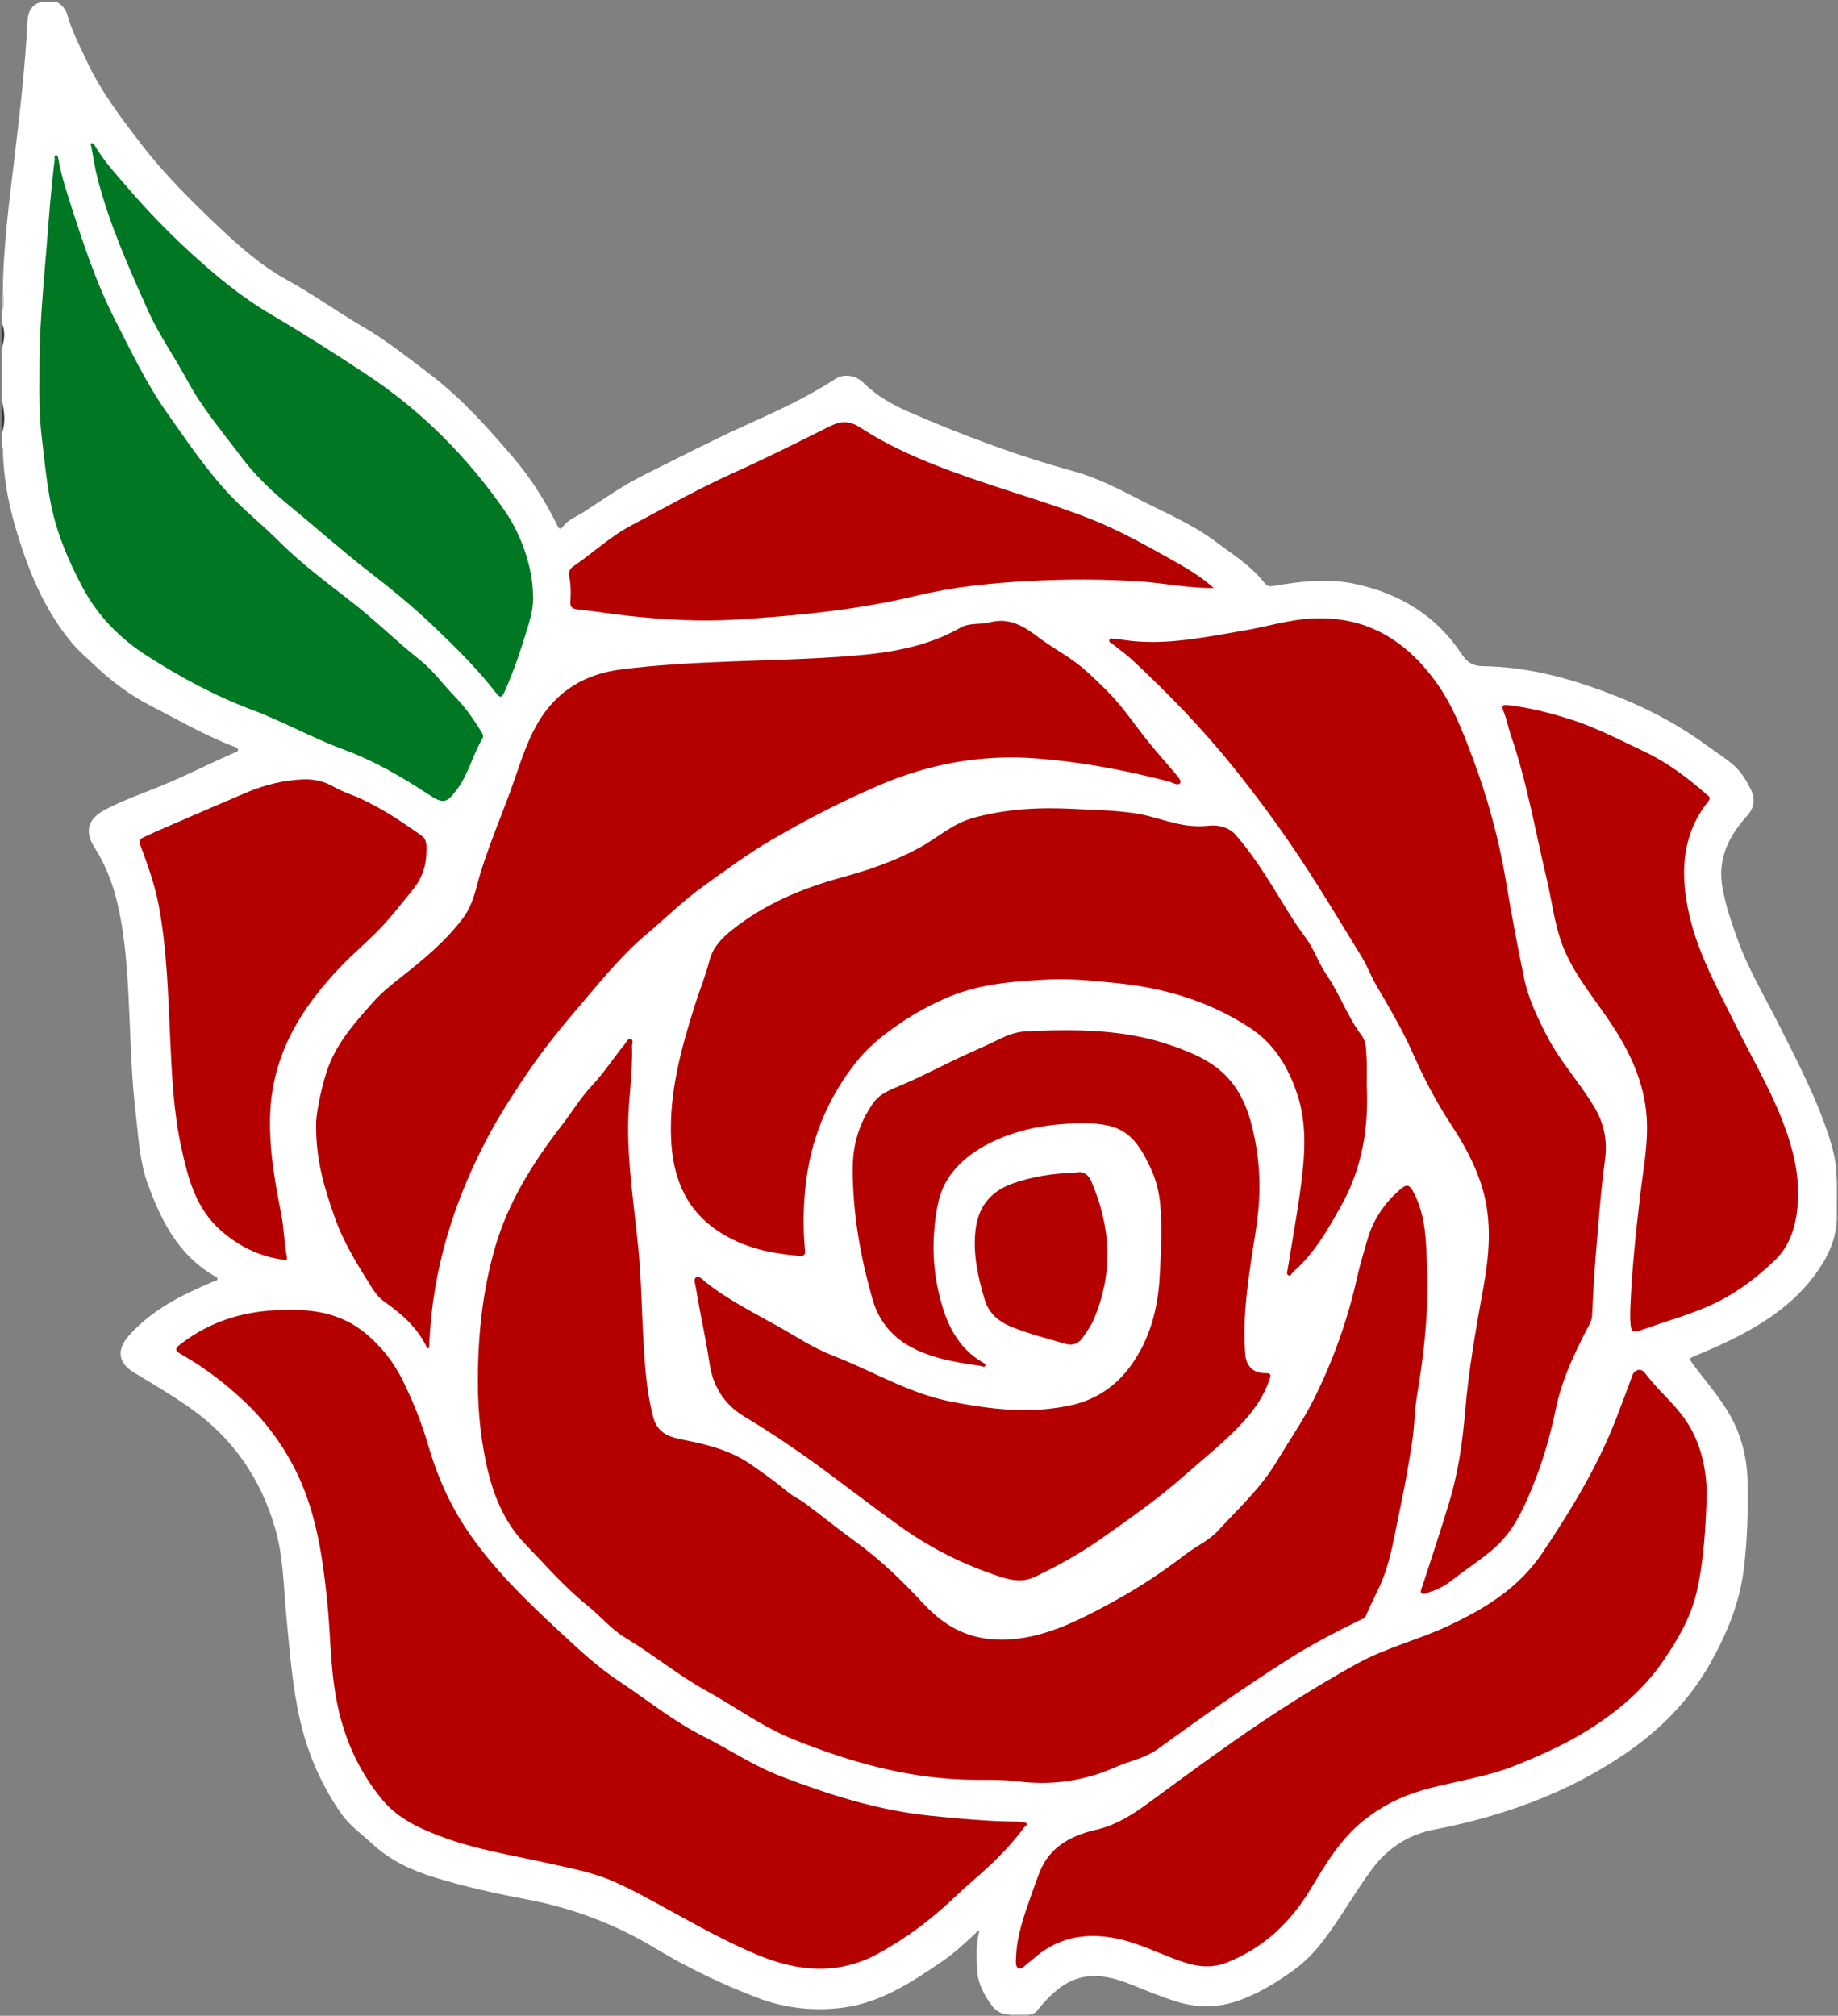 <?xml version="1.0" encoding="UTF-8" standalone="no"?>
<!-- Generator: Adobe Illustrator 16.0.0, SVG Export Plug-In . SVG Version: 6.00 Build 0)  -->

<svg
   xmlns:dc="http://purl.org/dc/elements/1.1/"
   xmlns:cc="http://creativecommons.org/ns#"
   xmlns:rdf="http://www.w3.org/1999/02/22-rdf-syntax-ns#"
   xmlns:svg="http://www.w3.org/2000/svg"
   xmlns="http://www.w3.org/2000/svg"
   xmlns:sodipodi="http://sodipodi.sourceforge.net/DTD/sodipodi-0.dtd"
   xmlns:inkscape="http://www.inkscape.org/namespaces/inkscape"
   version="1.1"
   id="Layer_1"
   x="0px"
   y="0px"
   width="972.094px"
   height="1066.094px"
   viewBox="0 0 972.094 1066.094"
   enable-background="new 0 0 972.094 1066.094"
   xml:space="preserve"
   inkscape:version="0.48.3.1 r9886"
   sodipodi:docname="rrose2.svg"><rect x="0" y="0" width="972.094" height="1066.094" fill="#808080" stroke="none"/><defs
   id="defs57">
	

		
		
		
		
		
		
		
		
		
		
		
		
		
		
		
		
		
		
		
		
		
		
		
		
	</defs><sodipodi:namedview
   pagecolor="#ffffff"
   bordercolor="#666666"
   borderopacity="1"
   objecttolerance="10"
   gridtolerance="10"
   guidetolerance="10"
   inkscape:pageopacity="0"
   inkscape:pageshadow="2"
   inkscape:window-width="922"
   inkscape:window-height="621"
   id="namedview55"
   showgrid="false"
   inkscape:zoom="0.22136885"
   inkscape:cx="611.49608"
   inkscape:cy="533.047"
   inkscape:window-x="65"
   inkscape:window-y="24"
   inkscape:window-maximized="0"
   inkscape:current-layer="Layer_1" />
<path
   clip-rule="evenodd"
   d="m 30,1 c 2.791,1.657 4.826,3.916 5.703,7.112 2.299,8.381 6.403,15.98 10.004,23.827 7.412,16.148 18.066,30.009 28.784,44 12.399,16.188 26.777,30.396 41.471,44.328 11.083,10.508 22.758,20.661 36.11,27.976 13.739,7.526 26.35,16.703 39.822,24.552 12.487,7.275 23.738,16.218 35.233,24.938 16.733,12.695 30.5,28.119 43.998,43.852 9.292,10.831 16.953,22.915 23.354,35.726 0.79,1.581 1.48,3.521 3.252,1.189 2.961,-3.898 7.488,-5.403 11.329,-7.922 10.416,-6.831 20.646,-13.991 31.843,-19.542 17.675,-8.762 35.188,-17.889 53.157,-26.004 16.357,-7.388 32.649,-14.754 47.716,-24.604 4.677,-3.058 11.007,-1.854 14.943,2.075 6.803,6.789 15.158,11.51 23.779,15.271 28.434,12.404 57.42,23.261 87.429,31.495 12.367,3.393 24.014,9.479 35.562,15.387 13.299,6.805 27.195,12.603 39.186,21.619 9.111,6.851 19.015,12.913 26.143,22.105 1.767,2.277 3.618,1.713 5.735,1.351 14.362,-2.457 28.837,-3.935 43.188,-0.681 23.034,5.222 42.061,16.754 55.311,36.881 2.516,3.82 5.394,6.3 11.055,6.379 26.465,0.367 51.341,7.793 75.668,17.908 15.758,6.553 30.363,14.73 44.043,24.842 4.393,3.246 9.06,6.079 13.18,9.75 4.094,3.648 6.747,8.18 9.092,12.947 2.366,4.812 1.736,9.429 -1.861,13.424 -9.628,10.693 -15.842,22.534 -13.36,37.546 1.605,9.714 4.798,18.896 8.117,28.148 5.644,15.729 14.229,29.929 21.658,44.733 9.808,19.543 20.063,38.898 26.771,59.817 1.927,6.007 3.543,12.137 3.766,18.519 0.682,7.55 0.122,15.115 0.307,22.663 0.176,10.556 -3.519,19.784 -9.34,28.444 -13.488,20.066 -33.333,31.638 -54.622,41.314 -3.788,1.722 -7.669,3.248 -11.48,4.93 -2.239,0.988 -2.956,1.128 -0.968,3.808 8.594,11.583 18.612,22.223 24.033,35.99 3.479,8.833 5.02,17.93 5.177,27.32 0.255,15.156 -0.165,30.314 -2.012,45.353 -2.202,17.936 -8.954,34.314 -17.815,50.02 -11.235,19.911 -26.897,35.481 -45.601,48.15 -30.539,20.688 -64.525,32.746 -100.537,39.722 -13.639,2.643 -24.611,9.962 -32.852,21.092 -9.02,12.181 -16.349,25.521 -25.577,37.581 -4.592,6.001 -9.725,11.318 -15.87,15.746 -8.684,6.256 -17.672,11.768 -27.795,15.569 -11.45,4.3 -22.738,4.489 -34.248,0.856 -8.271,-2.611 -16.261,-5.966 -24.308,-9.178 -20.27,-8.09 -32.741,-4.741 -46.128,10.406 -0.883,1 -1.741,2.021 -2.542,3.087 -1.402,1.866 -3.187,2.888 -5.58,2.665 -2.957,0 -5.911,0 -8.863,0 -4.117,0.067 -7.581,-1.509 -9.972,-4.776 -4.073,-5.566 -7.395,-11.621 -7.752,-18.663 -0.32,-6.299 -0.723,-12.658 0.682,-18.923 0.138,-0.616 0.6,-1.498 0.107,-1.833 -0.636,-0.435 -1.016,0.514 -1.438,0.912 -5.698,5.377 -11.536,10.775 -17.92,15.135 -16.085,10.985 -32.505,21.876 -52.471,24.463 -15.413,1.996 -30.68,0.311 -45.236,-5.245 -18.844,-7.192 -36.992,-15.915 -54.294,-26.344 -21.05,-12.689 -43.687,-21.174 -67.849,-25.709 -16.542,-3.105 -32.994,-6.747 -49.063,-11.733 -11.8,-3.662 -22.992,-8.843 -32.265,-17.442 -5.605,-5.197 -11.98,-9.576 -16.458,-15.95 -10.371,-14.764 -17.511,-31.008 -21.664,-48.497 -4.358,-18.352 -5.681,-37.13 -7.5,-55.863 -1.523,-15.684 -1.519,-31.575 -6.015,-46.95 -7.666,-26.219 -22.244,-47.407 -44.568,-63.198 -9.663,-6.835 -19.865,-12.83 -29.986,-18.939 -8.584,-5.183 -9.348,-12.122 -2.567,-19.719 12.114,-13.571 27.83,-21.34 44.134,-28.274 0.894,-0.38 2.272,-0.365 2.502,-1.349 0.274,-1.175 -1.14,-1.483 -1.93,-1.951 C 94.21,663.506 85.131,645.452 78.064,625.861 73.76,613.931 73.268,601.388 71.796,589.037 69.75,571.861 69.21,554.563 68.46,537.273 67.711,520.019 66.891,502.7 63.772,485.619 c -2.415,-13.226 -6.384,-25.812 -13.705,-37.25 -5.566,-8.696 -3.556,-15.383 5.534,-20.153 10.8,-5.668 22.392,-9.457 33.561,-14.248 11.639,-4.992 22.942,-10.7 34.533,-15.786 0.863,-0.379 2.246,-0.561 2.229,-1.647 -0.017,-1.059 -1.358,-1.378 -2.25,-1.719 C 108.221,388.91 93.942,380.566 79.299,373.037 68.656,367.565 58.985,360.289 50.231,352.014 46.006,348.021 41.566,344.266 37.807,339.743 22.774,321.652 14.437,300.356 7.953,278.164 4.063,264.85 1.779,251.253 1.513,237.353 1.5,236.827 1.328,236.391 1,236 c 0,-2.333 0,-4.667 0,-7 0.846,-5.667 0.846,-11.333 0,-17 0,-9.333 0,-18.667 0,-28 0.831,-4.333 0.831,-8.667 0,-13 0,-2 0,-4 0,-6 1.129,-3.392 0.223,-6.885 0.516,-10.32 C 1.663,130.208 4.978,106.01 7.862,81.781 10.65,58.36 13.337,34.932 14.51,11.364 14.769,6.169 16.674,2.412 22,1 c 2.667,0 5.333,0 8,0 z"
   id="path9"
   inkscape:connector-curvature="0"
   style="fill:#ffffff;fill-rule:evenodd;fill-opacity:1" /><path
   clip-rule="evenodd"
   d="m 1,212 c 1.295,5.667 2.101,11.333 0,17 0,-5.667 0,-11.333 0,-17 z"
   id="path19"
   inkscape:connector-curvature="0"
   style="fill:#363636;fill-rule:evenodd" /><path
   clip-rule="evenodd"
   d="m 1,171 c 1.891,4.333 1.359,8.667 0,13 0,-4.333 0,-8.667 0,-13 z"
   id="path21"
   inkscape:connector-curvature="0"
   style="fill:#363636;fill-rule:evenodd" /><path
   clip-rule="evenodd"
   d="m 1,155 c 0.259,-0.174 0.53,-0.192 0.811,-0.058 C 1.82,158.317 2.677,161.761 1,165 c 0,-3.333 0,-6.667 0,-10 z"
   id="path23"
   inkscape:connector-curvature="0"
   style="fill:#c2c2c2;fill-rule:evenodd" /><path
   clip-rule="evenodd"
   d="m 544.057,1065.188 c 0.014,0.272 -0.006,0.544 -0.057,0.813 -3.333,0 -6.667,0 -10,0 0.01,-0.283 -0.006,-0.564 -0.048,-0.844 3.368,0.01 6.736,0.02 10.105,0.031 z"
   id="path25"
   inkscape:connector-curvature="0"
   style="fill:#c2c2c2;fill-rule:evenodd" /><path
   clip-rule="evenodd"
   d="m 252.748,729.408 c 0.038,-23.408 2.489,-46.56 8.904,-69.095 6.929,-24.342 20.149,-45.358 35.512,-65.254 5.367,-6.95 9.956,-14.602 15.971,-20.992 6.422,-6.821 11.407,-14.667 17.292,-21.848 0.905,-1.104 1.701,-3.184 3.119,-2.774 1.709,0.493 0.678,2.574 0.724,3.944 0.463,13.687 -1.877,27.238 -2.046,40.891 -0.271,22.042 3.209,43.79 5.355,65.645 1.643,16.731 1.794,33.562 2.794,50.322 0.786,13.166 1.693,26.494 5.175,39.422 2.47,9.171 9.668,10.595 17.457,12.119 11.938,2.335 23.861,5.638 33.888,12.559 6.777,4.678 13.573,9.553 19.967,14.873 2.635,2.193 5.896,3.616 8.673,5.66 8.89,6.545 17.471,13.6 26.364,20.014 13.468,9.713 25.213,21.079 36.329,33.06 9.215,9.934 19.573,16.646 32.92,18.597 9.345,1.365 18.545,0.404 27.674,-1.962 14.82,-3.843 28.121,-11.034 41.396,-18.34 12.999,-7.153 25.267,-15.341 37.046,-24.395 5.485,-4.215 12.118,-7.075 16.862,-12.246 10.722,-11.688 22.457,-22.324 30.852,-36.274 6.757,-11.229 14.282,-22.095 20.121,-33.812 10.176,-20.415 17.78,-41.863 22.725,-64.198 1.472,-6.65 3.518,-13.174 5.373,-19.707 3.052,-10.748 9.285,-19.8 17.945,-27.063 2.998,-2.514 4.452,-1.741 6.277,1.634 6.955,12.862 6.813,26.897 7.357,40.843 0.888,22.711 -1.64,45.137 -5.395,67.495 -1.281,7.63 -1.239,15.476 -2.379,23.138 -1.756,11.812 -3.831,23.568 -6.333,35.27 -2.418,11.305 -4.154,22.732 -7.742,33.784 -2.679,8.25 -7.183,15.646 -10.401,23.628 -0.711,1.765 -2.498,2.069 -3.959,2.793 -12.384,6.136 -24.682,12.425 -36.367,19.848 -23.857,15.155 -46.999,31.352 -69.846,47.975 -6.752,4.911 -14.945,6.313 -22.358,9.606 -16.482,7.321 -33.596,9.8 -51.603,7.543 -9.71,-1.218 -19.611,-0.587 -29.429,-0.976 -31.198,-1.235 -60.428,-9.638 -89.229,-21.216 -16.761,-6.738 -30.931,-17.357 -46.436,-25.905 -14.933,-8.233 -27.96,-19.112 -42.506,-27.831 -7.442,-4.461 -13.251,-11.571 -20.119,-17.083 -12.101,-9.71 -22.226,-21.434 -32.912,-32.512 -11.546,-11.971 -17.46,-27.239 -20.82,-43.527 -2.973,-14.426 -4.324,-28.952 -4.192,-43.653 z"
   id="path27"
   inkscape:connector-curvature="0"
   style="fill:#b50000;fill-rule:evenodd" /><path
   clip-rule="evenodd"
   d="m 167.205,592.995 c 0.433,-5.681 2.22,-15.31 5.159,-24.99 4.655,-15.327 14.748,-26.497 24.904,-37.971 4.342,-4.906 9.279,-8.89 14.384,-12.892 12.013,-9.414 23.786,-19.12 33.113,-31.438 3.832,-5.062 5.794,-10.956 7.306,-16.738 5.153,-19.71 13.708,-38.156 20.253,-57.33 2.79,-8.173 5.521,-16.287 9.31,-24.076 9.673,-19.886 25.392,-30.899 47.305,-33.604 18.356,-2.266 36.778,-3.296 55.238,-4.032 22.45,-0.896 44.946,-1.299 67.323,-3.137 19.544,-1.605 38.949,-4.791 56.462,-14.836 4.719,-2.706 10.47,-1.492 15.589,-2.838 10.399,-2.734 18.179,2.236 25.912,8.11 5.151,3.913 10.81,7.154 16.181,10.784 7.476,5.052 13.854,11.363 20.188,17.73 8.118,8.163 14.412,17.785 21.599,26.693 4.382,5.43 9.061,10.62 13.538,15.973 1.476,1.764 4.127,4.422 3.214,5.704 -1.216,1.706 -4.157,-0.34 -6.293,-0.891 -23.041,-5.951 -46.396,-10.352 -70.102,-12.138 -28.827,-2.173 -56.473,2.854 -83.196,14.381 -19.452,8.39 -38.139,17.997 -56.399,28.661 -12.656,7.391 -24.319,16.061 -36.198,24.558 -10.633,7.606 -19.77,16.701 -29.66,25.029 -14.748,12.416 -26.479,27.479 -38.871,41.938 -9.924,11.58 -19.314,23.746 -27.702,36.47 -5.917,8.976 -11.784,18.123 -16.893,27.621 -18.639,34.648 -30.178,71.396 -31.816,110.951 -0.033,0.795 0.084,1.945 -0.363,2.294 -0.706,0.55 -1.015,-0.52 -1.266,-1.033 -4.918,-10.046 -13.061,-17.078 -21.942,-23.383 -2.781,-1.975 -4.833,-4.438 -6.643,-7.308 -7.642,-12.118 -15.327,-24.374 -19.977,-37.866 -5.12,-14.851 -10.131,-29.986 -9.657,-50.396 z"
   id="path29"
   inkscape:connector-curvature="0"
   style="fill:#b50000;fill-rule:evenodd" /><path
   clip-rule="evenodd"
   d="m 153.198,692.779 c 13.664,-0.271 27.901,2.37 39.866,12.16 8.446,6.911 15.128,15.434 19.968,25.207 5.528,11.164 10.066,22.644 13.588,34.732 4.545,15.601 11.166,30.632 20.339,44.281 13.746,20.451 31.376,37.414 49.303,54.025 9.739,9.023 19.546,18.27 30.556,25.551 15.026,9.938 28.995,21.411 45.301,29.626 13.631,6.866 26.461,15.534 40.742,21.023 25.599,9.839 51.678,18.099 79.221,20.902 15.236,1.552 30.453,2.972 45.775,3.086 0.99,0.007 1.99,0.133 2.965,0.317 0.787,0.148 1.988,0.266 2.21,0.757 0.375,0.829 -0.825,1.24 -1.297,1.876 -5.54,7.472 -11.831,14.277 -18.602,20.618 -5.937,5.56 -12.281,10.689 -18.144,16.323 -12.279,11.8 -25.841,21.904 -40.737,30.019 -20.919,11.396 -42.364,9.42 -63.551,0.615 -16.277,-6.765 -31.658,-15.439 -47.1,-23.868 -9.923,-5.416 -19.764,-11.043 -30.133,-15.438 -11.167,-4.733 -23.233,-6.86 -35.054,-9.508 -17.837,-3.995 -35.96,-6.839 -53.217,-13.119 -12.407,-4.516 -24.488,-9.807 -33.17,-20.339 -12.747,-15.464 -20.452,-33.244 -24.145,-52.934 -3.236,-17.253 -3.052,-34.785 -4.856,-52.152 -2.573,-24.765 -6.181,-49.178 -18.058,-71.572 -6.659,-12.556 -14.959,-23.594 -25.402,-33.492 -10.375,-9.834 -21.467,-18.306 -33.804,-25.271 -3.519,-1.986 -3.25,-3.051 -0.259,-5.35 16.645,-12.792 35.564,-18.292 57.695,-18.075 z"
   id="path31"
   inkscape:connector-curvature="0"
   style="fill:#b50000;fill-rule:evenodd" /><path
   clip-rule="evenodd"
   d="m 590.509,337.783 c 22.45,4.425 44.555,-0.441 66.927,-4.218 12.692,-2.143 25.039,-6.149 38.115,-6.543 27.511,-0.829 47.671,11.562 63.497,33.071 9.214,12.522 14.579,26.809 19.938,41.076 7.903,21.044 13.807,42.766 17.494,64.894 2.842,17.049 6.049,34.013 9.521,50.922 2.278,11.09 7.119,21.236 12.405,31.371 6.921,13.27 17.024,24.178 24.65,36.855 5.382,8.948 7.176,17.983 5.767,28.441 -2.306,17.103 -3.511,34.36 -4.951,51.571 -0.859,10.266 -1.316,20.566 -1.876,30.855 -0.135,2.466 -1.422,4.42 -2.479,6.463 -7.056,13.618 -13.584,27.496 -16.671,42.596 -3.01,14.72 -7.252,29.056 -13.002,42.852 -4.399,10.556 -9.443,21.191 -17.82,29.171 -7.039,6.706 -15.548,11.849 -23.213,17.927 -3.844,3.048 -7.946,5.462 -12.598,6.826 -1.466,0.43 -3.375,1.892 -4.597,0.429 -0.557,-0.667 0.427,-2.733 0.881,-4.109 4.768,-14.477 9.483,-28.962 13.926,-43.551 4.738,-15.558 7.045,-31.459 8.387,-47.449 1.867,-22.249 5.7,-44.133 9.687,-66.038 3.21,-17.636 4.74,-35.409 -0.512,-52.897 -3.592,-11.959 -9.533,-22.916 -16.414,-33.367 -7.956,-12.083 -14.604,-24.868 -20.455,-38.122 -5.504,-12.467 -12.495,-24.211 -19.372,-35.957 -2.788,-4.763 -4.586,-9.971 -7.441,-14.611 -11.498,-18.691 -22.728,-37.576 -34.975,-55.771 -10.365,-15.397 -21.451,-30.323 -33.117,-44.834 -16.416,-20.419 -34.552,-39.122 -53.696,-56.91 -3.038,-2.822 -6.493,-5.193 -9.719,-7.817 -0.86,-0.7 -2.541,-1.317 -2.151,-2.412 0.563,-1.588 2.31,-0.252 3.864,-0.714 z"
   id="path33"
   inkscape:connector-curvature="0"
   style="fill:#b50000;fill-rule:evenodd" /><path
   clip-rule="evenodd"
   d="m 614.139,655.163 c 0.126,-12.01 0.146,-24.111 -4.704,-35.343 -9.604,-22.246 -18.09,-26.268 -40.297,-25.719 -14.133,0.35 -28.146,2.693 -41.307,8.374 -10.091,4.355 -19.146,10.524 -25.52,19.438 -5.918,8.276 -7.279,18.497 -8.172,28.43 -1.278,14.229 0.418,28.371 4.69,41.915 3.588,11.375 9.611,21.572 20.416,27.985 0.819,0.486 2.22,1.062 1.86,2.043 -0.384,1.05 -1.679,0.24 -2.567,0.108 -13.156,-1.946 -26.437,-4 -38.069,-10.729 -9.249,-5.349 -15.854,-13.604 -18.878,-24.126 -6.552,-22.791 -10.662,-45.947 -10.59,-69.784 0.039,-12.752 3.568,-24.198 10.924,-34.527 3.573,-5.017 9.389,-7.066 14.526,-9.223 12.273,-5.151 23.892,-11.604 36.022,-16.997 5.926,-2.635 11.817,-5.351 17.658,-8.168 4.11,-1.982 8.434,-3.228 12.929,-3.429 25.818,-1.155 51.584,-1.193 76.401,7.485 10.19,3.564 20.245,7.573 28.238,15.396 9.648,9.443 13.497,21.571 15.999,34.23 2.232,11.294 2.935,22.838 2.084,34.282 -0.786,10.563 -2.795,21.037 -4.319,31.542 -2.34,16.124 -4.246,32.269 -2.771,48.609 0.5,5.538 4.385,9.341 10.332,9.263 3.465,-0.045 3.259,0.994 2.343,3.601 -2.974,8.453 -7.792,15.564 -13.852,22.189 -9.687,10.593 -20.926,19.35 -31.619,28.784 -13.75,12.131 -28.729,22.573 -43.653,33.069 -11.01,7.742 -22.836,14.287 -35.014,20.116 -7.894,3.779 -15.53,0.882 -22.73,-1.622 -17.179,-5.974 -33.311,-14.34 -48.13,-24.883 -16.508,-11.744 -32.425,-24.316 -48.908,-36.096 -10.941,-7.818 -22.196,-15.264 -33.733,-22.168 -10.922,-6.536 -16.699,-16.257 -18.471,-28.187 -1.981,-13.337 -5.032,-26.449 -7.174,-39.735 -0.309,-1.916 -1.427,-4.712 0.004,-5.7 1.688,-1.167 3.558,1.229 5.015,2.395 11.772,9.423 25.229,16.085 38.266,23.407 9.564,5.373 18.772,11.557 29.024,15.514 20.725,8.001 40.027,19.877 62.038,24.262 21.238,4.231 42.808,6.773 64.33,1.949 12.885,-2.888 23.486,-10.051 31.267,-20.804 10.266,-14.188 14.464,-30.38 15.337,-47.714 0.327,-6.476 0.774,-12.943 0.775,-19.432 z"
   id="path35"
   inkscape:connector-curvature="0"
   style="fill:#b50000;fill-rule:evenodd" /><path
   clip-rule="evenodd"
   d="m 722.834,573.604 c 1.211,23.636 -2.736,44.967 -13.681,64.43 -6.974,12.401 -14.087,24.952 -25.096,34.53 -0.833,0.725 -1.422,2.474 -2.564,1.932 -1.381,-0.654 -0.571,-2.395 -0.387,-3.569 2.072,-13.133 4.478,-26.217 6.323,-39.38 2.504,-17.857 4.453,-35.929 -1.501,-53.392 -4.751,-13.934 -11.993,-26.268 -25.126,-34.778 -21.643,-14.025 -45.307,-21 -70.688,-23.498 -11.941,-1.175 -23.86,-2.496 -35.856,-1.855 -17.579,0.938 -35.212,2.136 -51.732,8.903 -10.548,4.32 -20.441,9.875 -29.824,16.594 -7.375,5.281 -14.142,10.95 -19.71,17.976 -15.418,19.454 -24.467,41.541 -27.004,66.303 -1.142,11.146 -1.312,22.273 -0.221,33.406 0.267,2.721 -0.824,3.121 -3.069,2.951 -16.532,-1.248 -32.359,-5.046 -45.81,-15.136 -15.213,-11.413 -21.014,-27.775 -21.917,-46.136 -1.207,-24.519 5.108,-47.749 12.387,-70.825 2.549,-8.08 5.796,-15.908 7.898,-24.166 1.727,-6.78 6.486,-11.804 11.98,-16.155 17.372,-13.756 37.213,-22.06 58.444,-27.844 13.894,-3.786 27.451,-8.456 40.359,-15.433 9.574,-5.174 17.677,-12.869 28.585,-15.877 17.399,-4.799 35.012,-5.705 52.868,-4.797 10.956,0.558 21.934,0.711 32.816,2.328 9.547,1.419 18.494,5.36 28.117,6.51 3.669,0.438 7.22,0.458 10.896,0.069 5.501,-0.581 10.879,0.975 14.434,5.101 7.476,8.677 13.82,18.196 19.863,27.988 5.406,8.761 10.648,17.711 16.802,25.97 4.64,6.228 6.948,13.633 11.255,19.909 6.963,10.151 10.972,21.971 18.405,31.836 2.656,3.525 2.442,7.9 2.68,11.996 0.302,5.146 0.074,10.323 0.074,14.109 z"
   id="path37"
   inkscape:connector-curvature="0"
   style="fill:#b50000;fill-rule:evenodd" /><path
   clip-rule="evenodd"
   d="m 902.703,790.086 c -0.68,18.354 -1.524,35.08 -5.279,51.538 -3.138,13.752 -10.072,25.525 -17.928,36.984 -10.509,15.329 -24.588,27.008 -39.983,36.57 -12.026,7.47 -25.167,13.386 -38.503,18.694 -16.051,6.39 -33.151,8.295 -49.508,13.154 -10.993,3.266 -21.023,8.34 -30.253,15.738 -12.496,10.017 -20.184,23.217 -28.157,36.422 -10.582,17.523 -24.645,30.859 -43.934,38.619 -8.974,3.609 -17.241,2.13 -25.673,-0.938 -11.369,-4.136 -22.26,-9.715 -34.267,-11.925 -15.9,-2.927 -30.423,-0.052 -42.754,11.068 -0.863,0.778 -1.812,1.467 -2.747,2.162 -1.665,1.239 -3.381,3.878 -5.346,2.563 -1.502,-1.006 -1.06,-3.948 -0.974,-6.141 0.441,-11.326 4.368,-21.776 7.997,-32.302 1.352,-3.92 2.785,-7.813 4.257,-11.69 5.252,-13.835 16.808,-19.853 30.015,-22.886 10.925,-2.509 19.831,-8.367 28.489,-14.743 14.331,-10.553 28.699,-21.094 43.231,-31.322 21.293,-14.988 43.281,-29.013 66.128,-41.684 15.422,-8.553 32.508,-12.666 48.301,-20.045 19.585,-9.151 37.623,-20.188 50.072,-38.838 15.797,-23.668 30.484,-47.832 40.348,-74.696 2.285,-6.224 4.797,-12.369 6.944,-18.655 1.186,-3.471 4.706,-4.422 6.794,-1.602 6.253,8.447 14.463,15.164 20.609,23.659 9.035,12.489 11.85,26.828 12.121,40.296 z"
   id="path39"
   inkscape:connector-curvature="0"
   style="fill:#b50000;fill-rule:evenodd" /><path
   clip-rule="evenodd"
   d="m 20.868,198.247 c -0.239,-23.117 1.962,-45.116 3.73,-67.164 1.249,-15.569 2.331,-31.142 4.327,-46.637 0.109,-0.848 -0.521,-2.322 0.677,-2.398 0.955,-0.061 1.169,1.438 1.337,2.389 1.329,7.546 3.589,14.841 5.928,22.113 6.921,21.519 13.918,43.06 24.26,63.208 8.416,16.396 16.321,33.154 26.997,48.274 10.42,14.757 20.419,29.753 32.862,43.12 8.308,8.925 17.794,16.359 26.314,24.905 12.342,12.379 26.444,22.697 40.1,33.409 12.042,9.446 22.838,20.236 34.837,29.696 6.838,5.392 12.069,12.792 18.206,19.111 5.35,5.509 9.785,11.649 13.763,18.176 0.886,1.453 1.89,2.604 0.786,4.469 -5.079,8.57 -7.239,18.558 -13.35,26.69 -5.526,7.355 -7.321,7.613 -15.088,2.508 -14.149,-9.301 -28.673,-17.747 -44.764,-23.695 -16.498,-6.098 -32.019,-14.823 -48.488,-21.014 -19.767,-7.43 -38.186,-17.409 -55.748,-28.686 -13.946,-8.955 -25.758,-20.813 -33.806,-35.917 -7.639,-14.335 -13.944,-29.167 -17.006,-45.103 -2.219,-11.549 -3.364,-23.315 -4.727,-35.016 -1.291,-11.087 -1.27,-22.25 -1.147,-32.438 z"
   id="path41"
   inkscape:connector-curvature="0"
   style="fill:#007722;fill-rule:evenodd" /><path
   clip-rule="evenodd"
   d="m 862.221,692.808 c 0.726,-20.021 2.89,-40.519 5.292,-61.005 1.72,-14.671 4.753,-29.271 3.097,-44.189 -2.054,-18.495 -10.173,-34.181 -20.633,-49.403 -9.039,-13.156 -19.5,-25.667 -24.663,-41.279 -3.453,-10.441 -4.743,-21.334 -7.263,-31.968 -6.076,-25.647 -10.538,-51.686 -19.165,-76.699 -1.351,-3.913 -1.995,-8.103 -3.628,-11.878 -1.72,-3.976 0.336,-3.677 2.954,-3.375 11.243,1.3 22.132,4.156 32.879,7.585 13.278,4.237 25.534,10.757 38.097,16.672 12.444,5.86 23.118,13.83 33.278,22.786 1.235,1.089 2.69,1.65 0.964,3.818 -13.232,16.605 -14.715,35.479 -10.932,55.581 4.284,22.76 15.504,42.553 25.581,62.921 8.241,16.66 17.758,32.709 24.518,50.088 5.584,14.357 9.435,29.151 8.184,44.677 -0.88,10.913 -3.894,21.514 -12.053,29.341 -10.213,9.8 -21.493,18.261 -34.619,24.068 -11.243,4.975 -23.064,8.25 -34.589,12.392 -6.523,2.344 -6.988,1.866 -7.29,-5.031 -0.065,-1.498 -0.009,-3 -0.009,-5.102 z"
   id="path43"
   inkscape:connector-curvature="0"
   style="fill:#b50000;fill-rule:evenodd" /><path
   clip-rule="evenodd"
   d="m 161.026,412.15 c 5.613,-0.058 10.759,1.169 15.704,4.083 3.974,2.342 8.518,3.702 12.764,5.601 12.016,5.373 22.931,12.621 33.592,20.224 2.971,2.117 2.446,6.083 2.381,9.276 -0.137,6.817 -2.354,13.179 -6.61,18.48 -6.616,8.243 -13.137,16.664 -20.627,24.07 -5.651,5.588 -11.729,10.81 -17.278,16.542 -10.915,11.273 -20.66,23.648 -27.578,37.62 -5.941,11.999 -9.585,25.119 -10.368,38.771 -1.079,18.797 2.177,37.151 5.761,55.439 1.445,7.374 1.488,14.881 2.918,22.228 0.582,2.99 -1.492,1.779 -2.721,1.597 -12.174,-1.805 -22.563,-6.959 -31.935,-15.127 -13.384,-11.666 -17.478,-27.435 -21.043,-43.576 -4.253,-19.256 -5.083,-38.896 -6,-58.505 -1.096,-23.429 -1.697,-46.891 -6.034,-70.044 -2.03,-10.835 -5.79,-21.163 -9.554,-31.433 -1.133,-3.092 -0.245,-3.738 1.766,-4.686 3.76,-1.772 7.558,-3.467 11.373,-5.117 14.338,-6.202 28.664,-12.436 43.046,-18.534 9.719,-4.12 19.862,-6.54 30.443,-6.909 z"
   id="path45"
   inkscape:connector-curvature="0"
   style="fill:#b50000;fill-rule:evenodd" /><path
   clip-rule="evenodd"
   d="m 281.884,315.066 c 0.331,5.124 -0.909,10.503 -2.49,15.733 -3.606,11.929 -7.487,23.771 -12.589,35.179 -1.224,2.736 -2.162,3.486 -4.28,0.732 -10.039,-13.053 -21.713,-24.513 -33.627,-35.869 -10.955,-10.442 -22.725,-19.959 -34.55,-29.132 C 180.307,290.815 167.125,278.96 153.407,267.737 143.96,260.009 134.839,251.355 127.57,241.624 117.776,228.514 107.078,216.061 99.162,201.392 92.397,188.857 84.004,177.037 78.181,164.031 68.074,141.455 57.977,118.786 51.69,94.726 50.225,89.121 49.382,83.353 48.291,77.654 c -0.132,-0.689 -0.784,-1.699 0.427,-1.964 0.363,-0.079 1.077,0.674 1.374,1.192 4.419,7.708 10.406,14.21 16.124,20.906 14.912,17.464 31.178,33.643 48.795,48.307 8.862,7.377 18.237,14.264 28.305,20.195 17.016,10.023 33.684,20.629 50.189,31.513 29.408,19.393 53.639,43.82 73.651,72.633 8.776,12.637 14.774,30.602 14.728,44.63 z"
   id="path47"
   inkscape:connector-curvature="0"
   style="fill:#007722;fill-rule:evenodd" /><path
   clip-rule="evenodd"
   d="m 642.011,310.962 c -13.192,0.234 -26.113,-2.596 -39.226,-3.466 -19.327,-1.284 -38.644,-1.249 -57.923,-0.258 -20.256,1.042 -40.519,3.104 -60.272,7.848 -31.203,7.493 -62.941,10.544 -94.816,12.561 -19.313,1.223 -38.626,0.084 -57.856,-2.006 -8.726,-0.948 -17.396,-2.413 -26.126,-3.308 -3.144,-0.322 -4.445,-1.212 -4.132,-4.526 0.408,-4.313 0.223,-8.658 -0.601,-12.941 -0.419,-2.178 0.151,-3.987 2.006,-5.239 10.317,-6.957 19.411,-15.686 30.463,-21.548 17.904,-9.494 35.6,-19.496 54.042,-27.827 17.122,-7.735 33.915,-16.071 50.678,-24.495 5.809,-2.919 10.428,-3.746 16.677,0.326 20.047,13.063 42.389,21.358 64.963,29.005 18.726,6.343 37.723,11.889 56.16,19.08 16.313,6.362 31.441,15.063 46.671,23.574 6.844,3.824 13.38,8.053 19.258,13.258 l 0.034,-0.038 z"
   id="path49"
   inkscape:connector-curvature="0"
   style="fill:#b50000;fill-rule:evenodd" /><path
   clip-rule="evenodd"
   d="m 568.848,620.149 c 3.514,-0.844 6.543,0.467 8.383,4.748 10.398,24.201 11.65,48.546 1.189,73.031 -1.422,3.33 -3.658,6.338 -5.709,9.366 -2.173,3.208 -5.254,4.538 -9.1,3.429 -9.56,-2.759 -19.222,-5.206 -28.479,-8.922 -6.949,-2.789 -12.205,-7.204 -14.433,-14.733 -3.51,-11.862 -6.175,-23.826 -4.793,-36.301 1.353,-12.197 7.665,-20.534 19.382,-24.76 10.608,-3.823 21.562,-5.429 33.56,-5.858 z"
   id="path51"
   inkscape:connector-curvature="0"
   style="fill:#b50000;fill-rule:evenodd" /><polygon
   clip-rule="evenodd"
   points="642.115,311.129 642.012,310.962 641.976,310.999 "
   id="polygon53"
   style="fill:#b50000;fill-rule:evenodd" />
</svg>